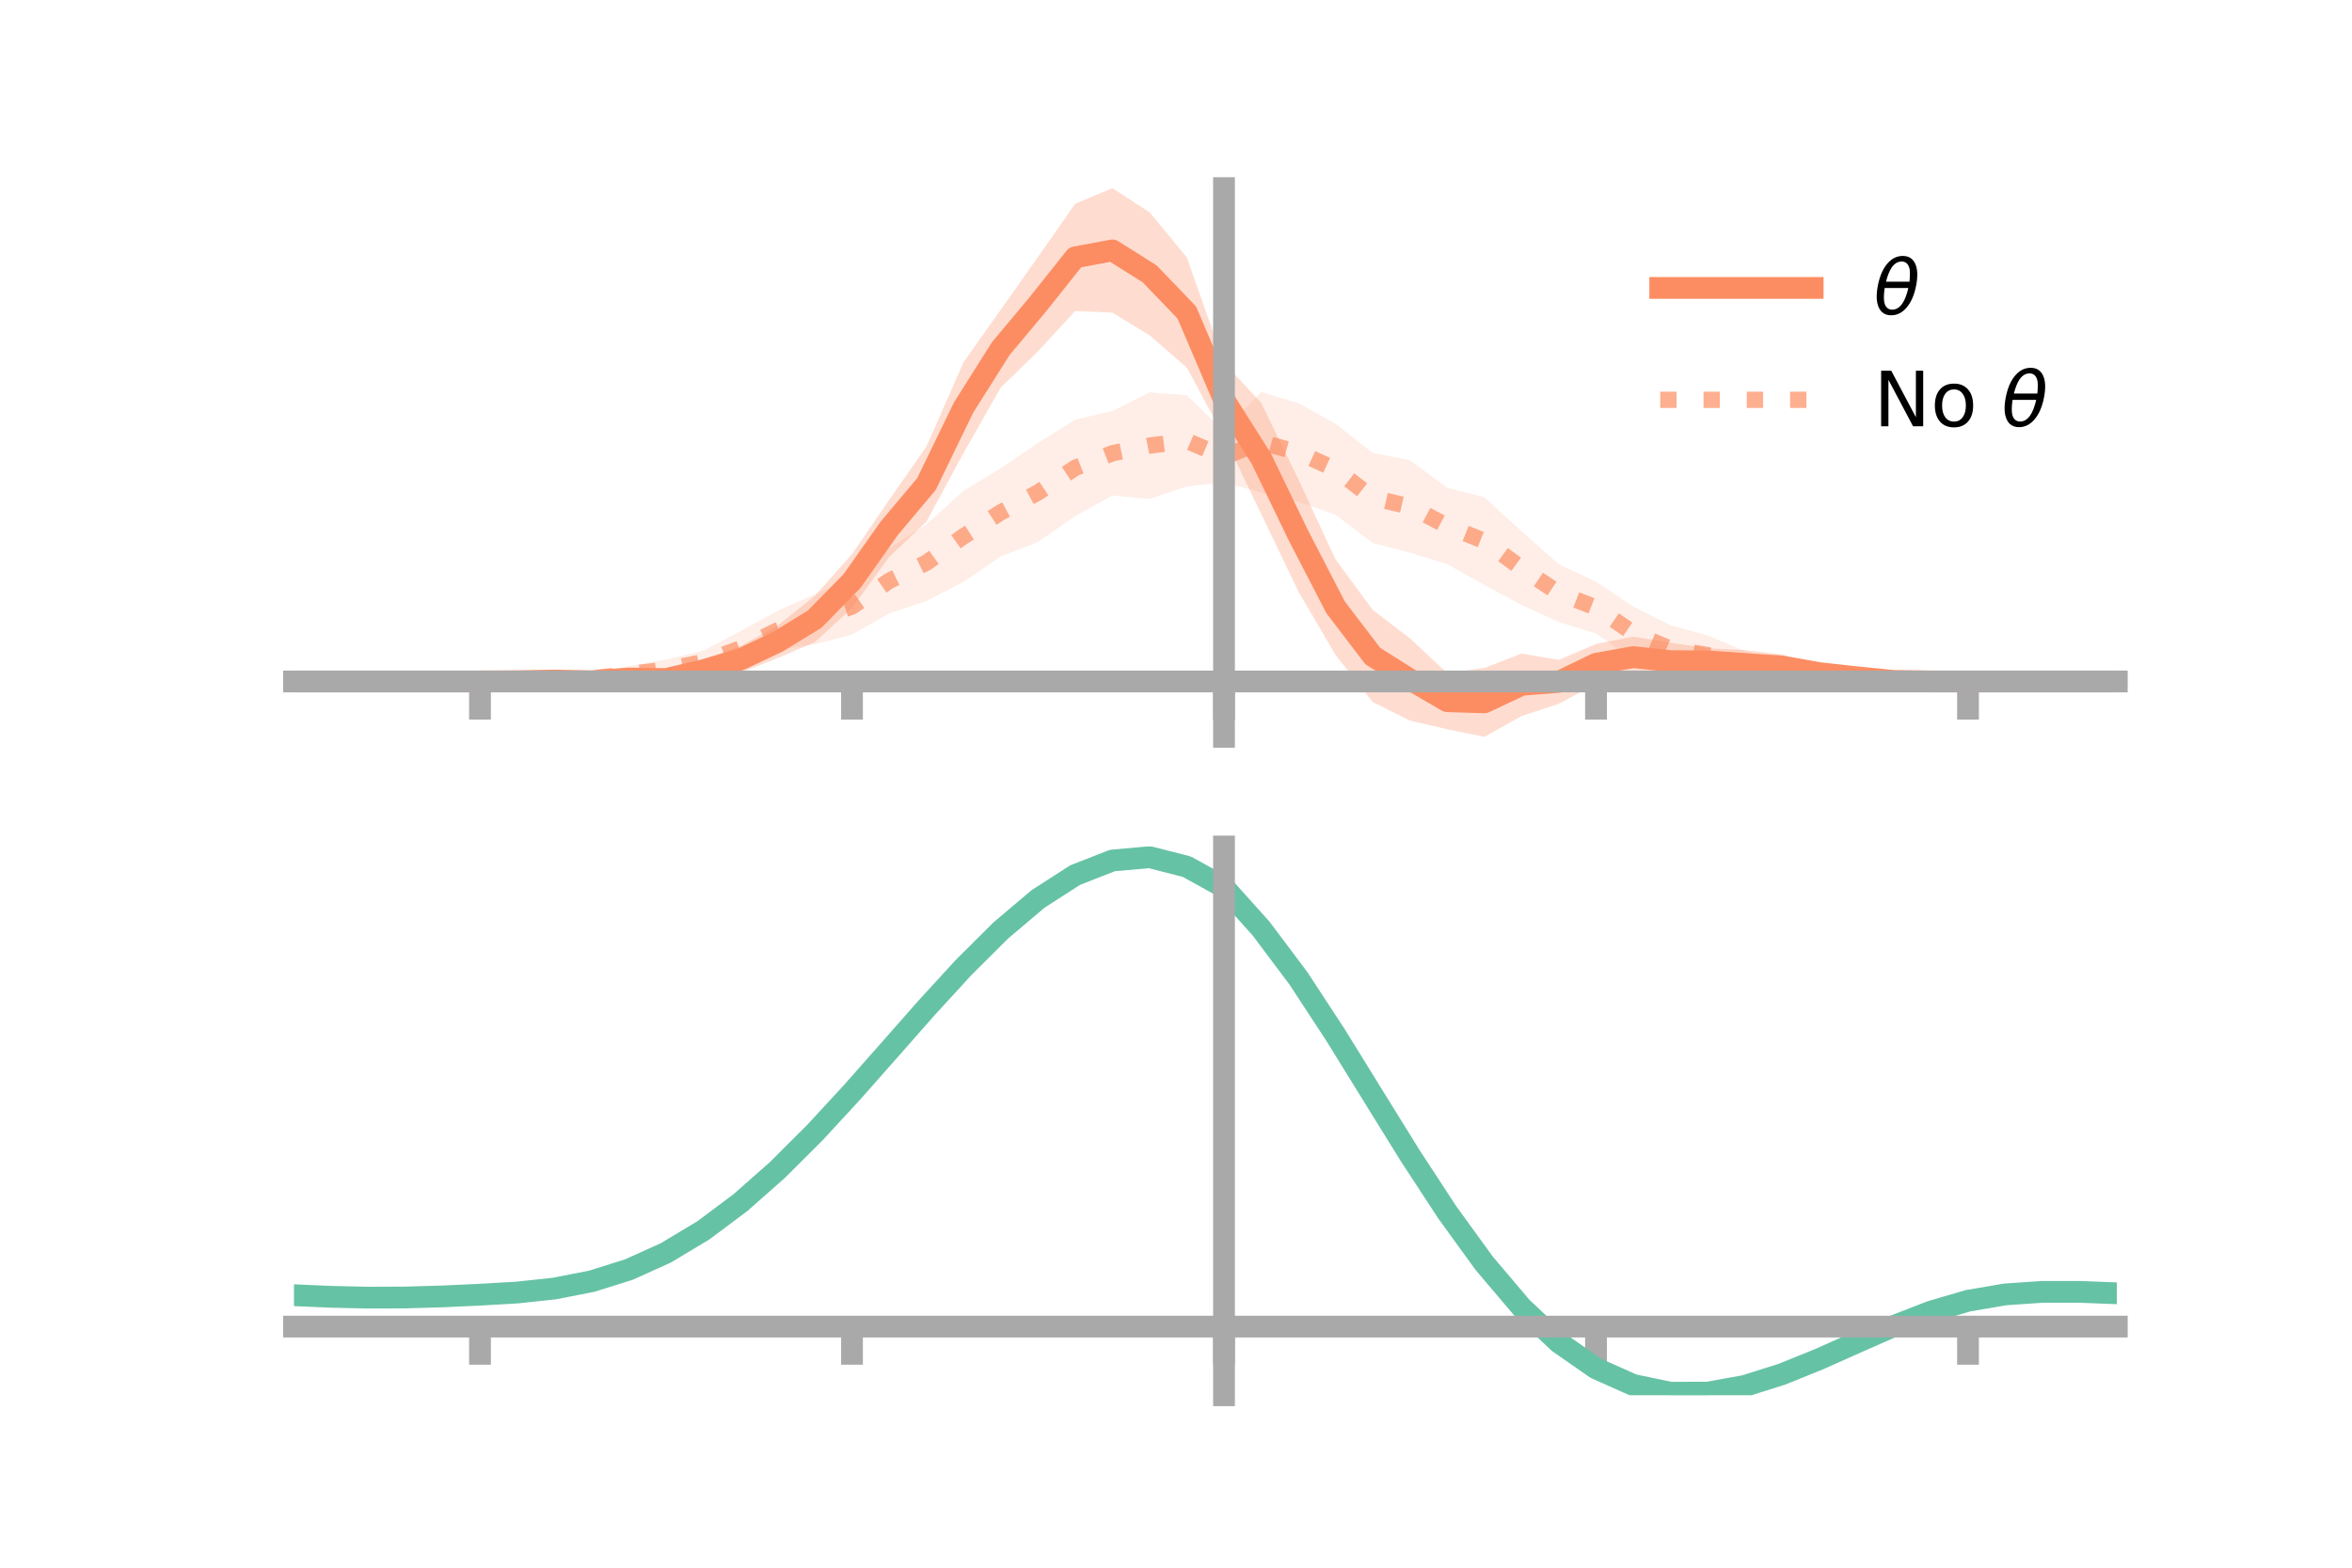 <?xml version="1.0" encoding="utf-8" standalone="no"?>
<!DOCTYPE svg PUBLIC "-//W3C//DTD SVG 1.1//EN"
  "http://www.w3.org/Graphics/SVG/1.1/DTD/svg11.dtd">
<!-- Created with matplotlib (https://matplotlib.org/) -->
<svg height="144pt" version="1.1" viewBox="0 0 216 144" width="216pt" xmlns="http://www.w3.org/2000/svg" xmlns:xlink="http://www.w3.org/1999/xlink">
 <defs>
  <style type="text/css">*{stroke-linecap:butt;stroke-linejoin:round;}</style>
 </defs>
 <g id="figure_1">
  <g id="patch_1">
   <path d="M 0 144 
L 216 144 
L 216 0 
L 0 0 
z
" style="fill:none;"/>
  </g>
  <g id="axes_1">
   <g id="patch_2">
    <path d="M 27 67.68 
L 194.4 67.68 
L 194.4 17.28 
L 27 17.28 
z
" style="fill:none;"/>
   </g>
   <g id="PolyCollection_1">
    <path clip-path="url(#pd554d429da)" d="M 27 62.595 
L 27 62.595 
L 30.416 62.595 
L 33.833 62.595 
L 37.249 62.595 
L 40.665 62.595 
L 44.082 62.595 
L 47.498 62.485 
L 50.914 62.236 
L 54.331 62.221 
L 57.747 61.749 
L 61.163 61.5 
L 64.58 60.55 
L 67.996 59.354 
L 71.412 57.465 
L 74.829 54.735 
L 78.245 50.899 
L 81.661 45.91 
L 85.078 41.023 
L 88.494 33.257 
L 91.91 28.445 
L 95.327 23.595 
L 98.743 18.709 
L 102.159 17.28 
L 105.576 19.503 
L 108.992 23.639 
L 112.408 33.335 
L 115.824 37.003 
L 119.241 44.032 
L 122.657 51.396 
L 126.073 56.029 
L 129.49 58.636 
L 132.906 61.83 
L 136.322 61.349 
L 139.739 60.036 
L 143.155 60.611 
L 146.571 59.149 
L 149.988 58.485 
L 153.404 59.03 
L 156.82 59.547 
L 160.237 59.716 
L 163.653 60.119 
L 167.069 61.171 
L 170.486 61.72 
L 173.902 62.281 
L 177.318 62.501 
L 180.735 62.595 
L 184.151 62.595 
L 187.567 62.595 
L 190.984 62.595 
L 194.4 62.595 
L 194.4 62.595 
L 194.4 62.595 
L 190.984 62.595 
L 187.567 62.595 
L 184.151 62.595 
L 180.735 62.595 
L 177.318 62.691 
L 173.902 62.81 
L 170.486 62.692 
L 167.069 62.485 
L 163.653 62.327 
L 160.237 62.259 
L 156.82 61.957 
L 153.404 62.426 
L 149.988 62.23 
L 146.571 62.805 
L 143.155 64.65 
L 139.739 65.775 
L 136.322 67.68 
L 132.906 66.985 
L 129.49 66.192 
L 126.073 64.495 
L 122.657 60.178 
L 119.241 54.331 
L 115.824 47.21 
L 112.408 40.096 
L 108.992 33.77 
L 105.576 30.798 
L 102.159 28.722 
L 98.743 28.567 
L 95.327 32.27 
L 91.91 35.593 
L 88.494 41.603 
L 85.078 47.919 
L 81.661 51.158 
L 78.245 55.855 
L 74.829 58.986 
L 71.412 60.456 
L 67.996 61.797 
L 64.58 62.6 
L 61.163 63.243 
L 57.747 62.894 
L 54.331 62.939 
L 50.914 62.783 
L 47.498 62.668 
L 44.082 62.595 
L 40.665 62.595 
L 37.249 62.595 
L 33.833 62.595 
L 30.416 62.595 
L 27 62.595 
z
" style="fill:#fc8d62;fill-opacity:0.3;"/>
   </g>
   <g id="PolyCollection_2">
    <path clip-path="url(#pd554d429da)" d="M 27 62.595 
L 27 62.595 
L 30.416 62.595 
L 33.833 62.595 
L 37.249 62.595 
L 40.665 62.595 
L 44.082 62.595 
L 47.498 62.518 
L 50.914 62.35 
L 54.331 61.831 
L 57.747 61.184 
L 61.163 60.576 
L 64.58 59.769 
L 67.996 57.982 
L 71.412 56.106 
L 74.829 54.595 
L 78.245 53.14 
L 81.661 50.352 
L 85.078 48.17 
L 88.494 45.077 
L 91.91 43.01 
L 95.327 40.684 
L 98.743 38.553 
L 102.159 37.75 
L 105.576 36.028 
L 108.992 36.303 
L 112.408 39.602 
L 115.824 36.003 
L 119.241 37.036 
L 122.657 38.927 
L 126.073 41.608 
L 129.49 42.27 
L 132.906 44.811 
L 136.322 45.662 
L 139.739 48.814 
L 143.155 51.832 
L 146.571 53.427 
L 149.988 55.699 
L 153.404 57.429 
L 156.82 58.367 
L 160.237 59.802 
L 163.653 60.831 
L 167.069 61.431 
L 170.486 61.967 
L 173.902 62.193 
L 177.318 62.506 
L 180.735 62.595 
L 184.151 62.595 
L 187.567 62.595 
L 190.984 62.595 
L 194.4 62.595 
L 194.4 62.595 
L 194.4 62.595 
L 190.984 62.595 
L 187.567 62.595 
L 184.151 62.595 
L 180.735 62.595 
L 177.318 62.674 
L 173.902 62.734 
L 170.486 62.841 
L 167.069 62.922 
L 163.653 62.792 
L 160.237 62.251 
L 156.82 61.981 
L 153.404 61.772 
L 149.988 60.598 
L 146.571 58.192 
L 143.155 57.135 
L 139.739 55.571 
L 136.322 53.73 
L 132.906 51.827 
L 129.49 50.77 
L 126.073 49.873 
L 122.657 47.295 
L 119.241 46.085 
L 115.824 45.249 
L 112.408 44.305 
L 108.992 44.685 
L 105.576 45.838 
L 102.159 45.515 
L 98.743 47.396 
L 95.327 49.792 
L 91.91 51.108 
L 88.494 53.446 
L 85.078 55.208 
L 81.661 56.351 
L 78.245 58.287 
L 74.829 59.187 
L 71.412 59.706 
L 67.996 61.157 
L 64.58 61.88 
L 61.163 62.442 
L 57.747 62.67 
L 54.331 62.789 
L 50.914 62.779 
L 47.498 62.657 
L 44.082 62.595 
L 40.665 62.595 
L 37.249 62.595 
L 33.833 62.595 
L 30.416 62.595 
L 27 62.595 
z
" style="fill:#fc8d62;fill-opacity:0.15;"/>
   </g>
   <g id="matplotlib.axis_1">
    <g id="xtick_1">
     <g id="line2d_1">
      <defs>
       <path d="M 0 0 
L 0 3.5 
" id="md1ca205c8a" style="stroke:#a9a9a9;stroke-width:2;"/>
      </defs>
      <g>
       <use style="fill:#a9a9a9;stroke:#a9a9a9;stroke-width:2;" x="44.082" xlink:href="#md1ca205c8a" y="62.595"/>
      </g>
     </g>
    </g>
    <g id="xtick_2">
     <g id="line2d_2">
      <g>
       <use style="fill:#a9a9a9;stroke:#a9a9a9;stroke-width:2;" x="78.245" xlink:href="#md1ca205c8a" y="62.595"/>
      </g>
     </g>
    </g>
    <g id="xtick_3">
     <g id="line2d_3">
      <g>
       <use style="fill:#a9a9a9;stroke:#a9a9a9;stroke-width:2;" x="112.408" xlink:href="#md1ca205c8a" y="62.595"/>
      </g>
     </g>
    </g>
    <g id="xtick_4">
     <g id="line2d_4">
      <g>
       <use style="fill:#a9a9a9;stroke:#a9a9a9;stroke-width:2;" x="146.571" xlink:href="#md1ca205c8a" y="62.595"/>
      </g>
     </g>
    </g>
    <g id="xtick_5">
     <g id="line2d_5">
      <g>
       <use style="fill:#a9a9a9;stroke:#a9a9a9;stroke-width:2;" x="180.735" xlink:href="#md1ca205c8a" y="62.595"/>
      </g>
     </g>
    </g>
   </g>
   <g id="matplotlib.axis_2"/>
   <g id="line2d_6">
    <path clip-path="url(#pd554d429da)" d="M 27 62.595 
L 30.416 62.595 
L 33.833 62.595 
L 37.249 62.595 
L 40.665 62.595 
L 44.082 62.595 
L 47.498 62.576 
L 50.914 62.509 
L 54.331 62.58 
L 57.747 62.322 
L 61.163 62.372 
L 64.58 61.575 
L 67.996 60.576 
L 71.412 58.96 
L 74.829 56.861 
L 78.245 53.377 
L 81.661 48.534 
L 85.078 44.471 
L 88.494 37.43 
L 91.91 32.019 
L 95.327 27.932 
L 98.743 23.638 
L 102.159 23.001 
L 105.576 25.15 
L 108.992 28.705 
L 112.408 36.715 
L 115.824 42.107 
L 119.241 49.182 
L 122.657 55.787 
L 126.073 60.262 
L 129.49 62.414 
L 132.906 64.408 
L 136.322 64.515 
L 139.739 62.906 
L 143.155 62.63 
L 146.571 60.977 
L 149.988 60.358 
L 153.404 60.728 
L 156.82 60.752 
L 160.237 60.988 
L 163.653 61.223 
L 167.069 61.828 
L 170.486 62.206 
L 173.902 62.546 
L 177.318 62.596 
L 180.735 62.595 
L 184.151 62.595 
L 187.567 62.595 
L 190.984 62.595 
L 194.4 62.595 
" style="fill:none;stroke:#fc8d62;stroke-linecap:square;stroke-width:2;"/>
   </g>
   <g id="line2d_7">
    <path clip-path="url(#pd554d429da)" d="M 27 62.595 
L 30.416 62.595 
L 33.833 62.595 
L 37.249 62.595 
L 40.665 62.595 
L 44.082 62.595 
L 47.498 62.588 
L 50.914 62.564 
L 54.331 62.31 
L 57.747 61.927 
L 61.163 61.509 
L 64.58 60.824 
L 67.996 59.569 
L 71.412 57.906 
L 74.829 56.891 
L 78.245 55.713 
L 81.661 53.352 
L 85.078 51.689 
L 88.494 49.262 
L 91.91 47.059 
L 95.327 45.238 
L 98.743 42.974 
L 102.159 41.633 
L 105.576 40.933 
L 108.992 40.494 
L 112.408 41.953 
L 115.824 40.626 
L 119.241 41.56 
L 122.657 43.111 
L 126.073 45.741 
L 129.49 46.52 
L 132.906 48.319 
L 136.322 49.696 
L 139.739 52.193 
L 143.155 54.484 
L 146.571 55.809 
L 149.988 58.148 
L 153.404 59.6 
L 156.82 60.174 
L 160.237 61.027 
L 163.653 61.812 
L 167.069 62.177 
L 170.486 62.404 
L 173.902 62.463 
L 177.318 62.59 
L 180.735 62.595 
L 184.151 62.595 
L 187.567 62.595 
L 190.984 62.595 
L 194.4 62.595 
" style="fill:none;stroke:#fc8d62;stroke-dasharray:1.5,2.475;stroke-dashoffset:0;stroke-opacity:0.7;stroke-width:1.5;"/>
   </g>
   <g id="patch_3">
    <path d="M 112.408 67.68 
L 112.408 17.28 
" style="fill:none;stroke:#a9a9a9;stroke-linecap:square;stroke-linejoin:miter;stroke-width:2;"/>
   </g>
   <g id="patch_4">
    <path d="M 194.4 67.68 
L 194.4 17.28 
" style="fill:none;"/>
   </g>
   <g id="patch_5">
    <path d="M 27 62.595 
L 194.4 62.595 
" style="fill:none;stroke:#a9a9a9;stroke-linecap:square;stroke-linejoin:miter;stroke-width:2;"/>
   </g>
   <g id="patch_6">
    <path d="M 27 17.28 
L 194.4 17.28 
" style="fill:none;"/>
   </g>
   <g id="legend_1">
    <g id="line2d_8">
     <path d="M 152.47 26.449 
L 166.47 26.449 
" style="fill:none;stroke:#fc8d62;stroke-linecap:square;stroke-width:2;"/>
    </g>
    <g id="line2d_9"/>
    <g id="text_1">
     <!-- $\theta$ -->
     <g transform="translate(172.07 28.899)scale(0.07 -0.07)">
      <defs>
       <path d="M 45.516 34.672 
L 14.453 34.672 
Q 12.359 20.062 14.5 13.875 
Q 17.188 6.25 24.469 6.25 
Q 31.781 6.25 37.359 13.922 
Q 42.234 20.656 45.516 34.672 
z
M 47.016 42.969 
Q 48.344 56.844 46.625 61.719 
Q 43.953 69.438 36.766 69.438 
Q 29.297 69.438 23.828 61.812 
Q 19.531 55.672 16.156 42.969 
z
M 38.188 76.766 
Q 49.906 76.766 54.594 66.406 
Q 59.281 56.109 55.719 37.844 
Q 52.203 19.625 43.453 9.281 
Q 34.766 -1.125 23.047 -1.125 
Q 11.281 -1.125 6.641 9.281 
Q 2 19.625 5.516 37.844 
Q 9.078 56.109 17.719 66.406 
Q 26.422 76.766 38.188 76.766 
z
" id="DejaVuSans-Oblique-952"/>
      </defs>
      <use transform="translate(0 0.234)" xlink:href="#DejaVuSans-Oblique-952"/>
     </g>
    </g>
    <g id="line2d_10">
     <path d="M 152.47 36.724 
L 166.47 36.724 
" style="fill:none;stroke:#fc8d62;stroke-dasharray:1.5,2.475;stroke-dashoffset:0;stroke-opacity:0.7;stroke-width:1.5;"/>
    </g>
    <g id="line2d_11"/>
    <g id="text_2">
     <!-- No $\theta$ -->
     <g transform="translate(172.07 39.174)scale(0.07 -0.07)">
      <defs>
       <path d="M 9.812 72.906 
L 23.094 72.906 
L 55.422 11.922 
L 55.422 72.906 
L 64.984 72.906 
L 64.984 0 
L 51.703 0 
L 19.391 60.984 
L 19.391 0 
L 9.812 0 
z
" id="DejaVuSans-78"/>
       <path d="M 30.609 48.391 
Q 23.391 48.391 19.188 42.75 
Q 14.984 37.109 14.984 27.297 
Q 14.984 17.484 19.156 11.844 
Q 23.344 6.203 30.609 6.203 
Q 37.797 6.203 41.984 11.859 
Q 46.188 17.531 46.188 27.297 
Q 46.188 37.016 41.984 42.703 
Q 37.797 48.391 30.609 48.391 
z
M 30.609 56 
Q 42.328 56 49.016 48.375 
Q 55.719 40.766 55.719 27.297 
Q 55.719 13.875 49.016 6.219 
Q 42.328 -1.422 30.609 -1.422 
Q 18.844 -1.422 12.172 6.219 
Q 5.516 13.875 5.516 27.297 
Q 5.516 40.766 12.172 48.375 
Q 18.844 56 30.609 56 
z
" id="DejaVuSans-111"/>
       <path id="DejaVuSans-32"/>
      </defs>
      <use transform="translate(0 0.234)" xlink:href="#DejaVuSans-78"/>
      <use transform="translate(74.805 0.234)" xlink:href="#DejaVuSans-111"/>
      <use transform="translate(135.986 0.234)" xlink:href="#DejaVuSans-32"/>
      <use transform="translate(167.773 0.234)" xlink:href="#DejaVuSans-Oblique-952"/>
     </g>
    </g>
   </g>
  </g>
  <g id="axes_2">
   <g id="patch_7">
    <path d="M 27 128.16 
L 194.4 128.16 
L 194.4 77.76 
L 27 77.76 
z
" style="fill:none;"/>
   </g>
   <g id="PolyCollection_3">
    <path clip-path="url(#p044068d276)" d="M 27 119.024 
L 27 118.918 
L 30.416 119.076 
L 33.833 119.156 
L 37.249 119.136 
L 40.665 119.024 
L 44.082 118.855 
L 47.498 118.644 
L 50.914 118.266 
L 54.331 117.585 
L 57.747 116.494 
L 61.163 114.92 
L 64.58 112.826 
L 67.996 110.215 
L 71.412 107.127 
L 74.829 103.634 
L 78.245 99.843 
L 81.661 95.886 
L 85.078 91.915 
L 88.494 88.101 
L 91.91 84.626 
L 95.327 81.674 
L 98.743 79.43 
L 102.159 78.07 
L 105.576 77.76 
L 108.992 78.649 
L 112.408 80.577 
L 115.824 84.442 
L 119.241 89.074 
L 122.657 94.381 
L 126.073 100.005 
L 129.49 105.62 
L 132.906 110.941 
L 136.322 115.737 
L 139.739 119.83 
L 143.155 123.098 
L 146.571 125.484 
L 149.988 126.998 
L 153.404 127.698 
L 156.82 127.681 
L 160.237 127.069 
L 163.653 126.006 
L 167.069 124.646 
L 170.486 123.149 
L 173.902 121.675 
L 177.318 120.373 
L 180.735 119.387 
L 184.151 118.813 
L 187.567 118.584 
L 190.984 118.591 
L 194.4 118.733 
L 194.4 118.86 
L 194.4 118.86 
L 190.984 118.737 
L 187.567 118.743 
L 184.151 118.984 
L 180.735 119.575 
L 177.318 120.595 
L 173.902 121.949 
L 170.486 123.486 
L 167.069 125.042 
L 163.653 126.449 
L 160.237 127.541 
L 156.82 128.158 
L 153.404 128.16 
L 149.988 127.433 
L 146.571 125.902 
L 143.155 123.535 
L 139.739 120.345 
L 136.322 116.386 
L 132.906 111.761 
L 129.49 106.63 
L 126.073 101.213 
L 122.657 95.78 
L 119.241 90.648 
L 115.824 86.167 
L 112.408 82.419 
L 108.992 80.568 
L 105.576 79.714 
L 102.159 80.016 
L 98.743 81.325 
L 95.327 83.48 
L 91.91 86.308 
L 88.494 89.633 
L 85.078 93.276 
L 81.661 97.064 
L 78.245 100.837 
L 74.829 104.45 
L 71.412 107.779 
L 67.996 110.726 
L 64.58 113.222 
L 61.163 115.23 
L 57.747 116.745 
L 54.331 117.798 
L 50.914 118.451 
L 47.498 118.805 
L 44.082 118.993 
L 40.665 119.137 
L 37.249 119.226 
L 33.833 119.236 
L 30.416 119.163 
L 27 119.024 
z
" style="fill:#66c2a5;fill-opacity:0.3;"/>
   </g>
   <g id="matplotlib.axis_3">
    <g id="xtick_6">
     <g id="line2d_12">
      <g>
       <use style="fill:#a9a9a9;stroke:#a9a9a9;stroke-width:2;" x="44.082" xlink:href="#md1ca205c8a" y="121.854"/>
      </g>
     </g>
    </g>
    <g id="xtick_7">
     <g id="line2d_13">
      <g>
       <use style="fill:#a9a9a9;stroke:#a9a9a9;stroke-width:2;" x="78.245" xlink:href="#md1ca205c8a" y="121.854"/>
      </g>
     </g>
    </g>
    <g id="xtick_8">
     <g id="line2d_14">
      <g>
       <use style="fill:#a9a9a9;stroke:#a9a9a9;stroke-width:2;" x="112.408" xlink:href="#md1ca205c8a" y="121.854"/>
      </g>
     </g>
    </g>
    <g id="xtick_9">
     <g id="line2d_15">
      <g>
       <use style="fill:#a9a9a9;stroke:#a9a9a9;stroke-width:2;" x="146.571" xlink:href="#md1ca205c8a" y="121.854"/>
      </g>
     </g>
    </g>
    <g id="xtick_10">
     <g id="line2d_16">
      <g>
       <use style="fill:#a9a9a9;stroke:#a9a9a9;stroke-width:2;" x="180.735" xlink:href="#md1ca205c8a" y="121.854"/>
      </g>
     </g>
    </g>
   </g>
   <g id="matplotlib.axis_4"/>
   <g id="line2d_17">
    <path clip-path="url(#p044068d276)" d="M 27 118.971 
L 30.416 119.119 
L 33.833 119.196 
L 37.249 119.181 
L 40.665 119.081 
L 44.082 118.924 
L 47.498 118.725 
L 50.914 118.359 
L 54.331 117.691 
L 57.747 116.62 
L 61.163 115.075 
L 64.58 113.024 
L 67.996 110.47 
L 71.412 107.453 
L 74.829 104.042 
L 78.245 100.34 
L 81.661 96.475 
L 85.078 92.595 
L 88.494 88.867 
L 91.91 85.467 
L 95.327 82.577 
L 98.743 80.378 
L 102.159 79.043 
L 105.576 78.737 
L 108.992 79.608 
L 112.408 81.498 
L 115.824 85.305 
L 119.241 89.861 
L 122.657 95.08 
L 126.073 100.609 
L 129.49 106.125 
L 132.906 111.351 
L 136.322 116.062 
L 139.739 120.088 
L 143.155 123.316 
L 146.571 125.693 
L 149.988 127.216 
L 153.404 127.929 
L 156.82 127.919 
L 160.237 127.305 
L 163.653 126.227 
L 167.069 124.844 
L 170.486 123.318 
L 173.902 121.812 
L 177.318 120.484 
L 180.735 119.481 
L 184.151 118.898 
L 187.567 118.663 
L 190.984 118.664 
L 194.4 118.796 
" style="fill:none;stroke:#66c2a5;stroke-linecap:square;stroke-width:2;"/>
   </g>
   <g id="patch_8">
    <path d="M 112.408 128.16 
L 112.408 77.76 
" style="fill:none;stroke:#a9a9a9;stroke-linecap:square;stroke-linejoin:miter;stroke-width:2;"/>
   </g>
   <g id="patch_9">
    <path d="M 194.4 128.16 
L 194.4 77.76 
" style="fill:none;"/>
   </g>
   <g id="patch_10">
    <path d="M 27 121.854 
L 194.4 121.854 
" style="fill:none;stroke:#a9a9a9;stroke-linecap:square;stroke-linejoin:miter;stroke-width:2;"/>
   </g>
   <g id="patch_11">
    <path d="M 27 77.76 
L 194.4 77.76 
" style="fill:none;"/>
   </g>
  </g>
 </g>
 <defs>
  <clipPath id="pd554d429da">
   <rect height="50.4" width="167.4" x="27" y="17.28"/>
  </clipPath>
  <clipPath id="p044068d276">
   <rect height="50.4" width="167.4" x="27" y="77.76"/>
  </clipPath>
 </defs>
</svg>
